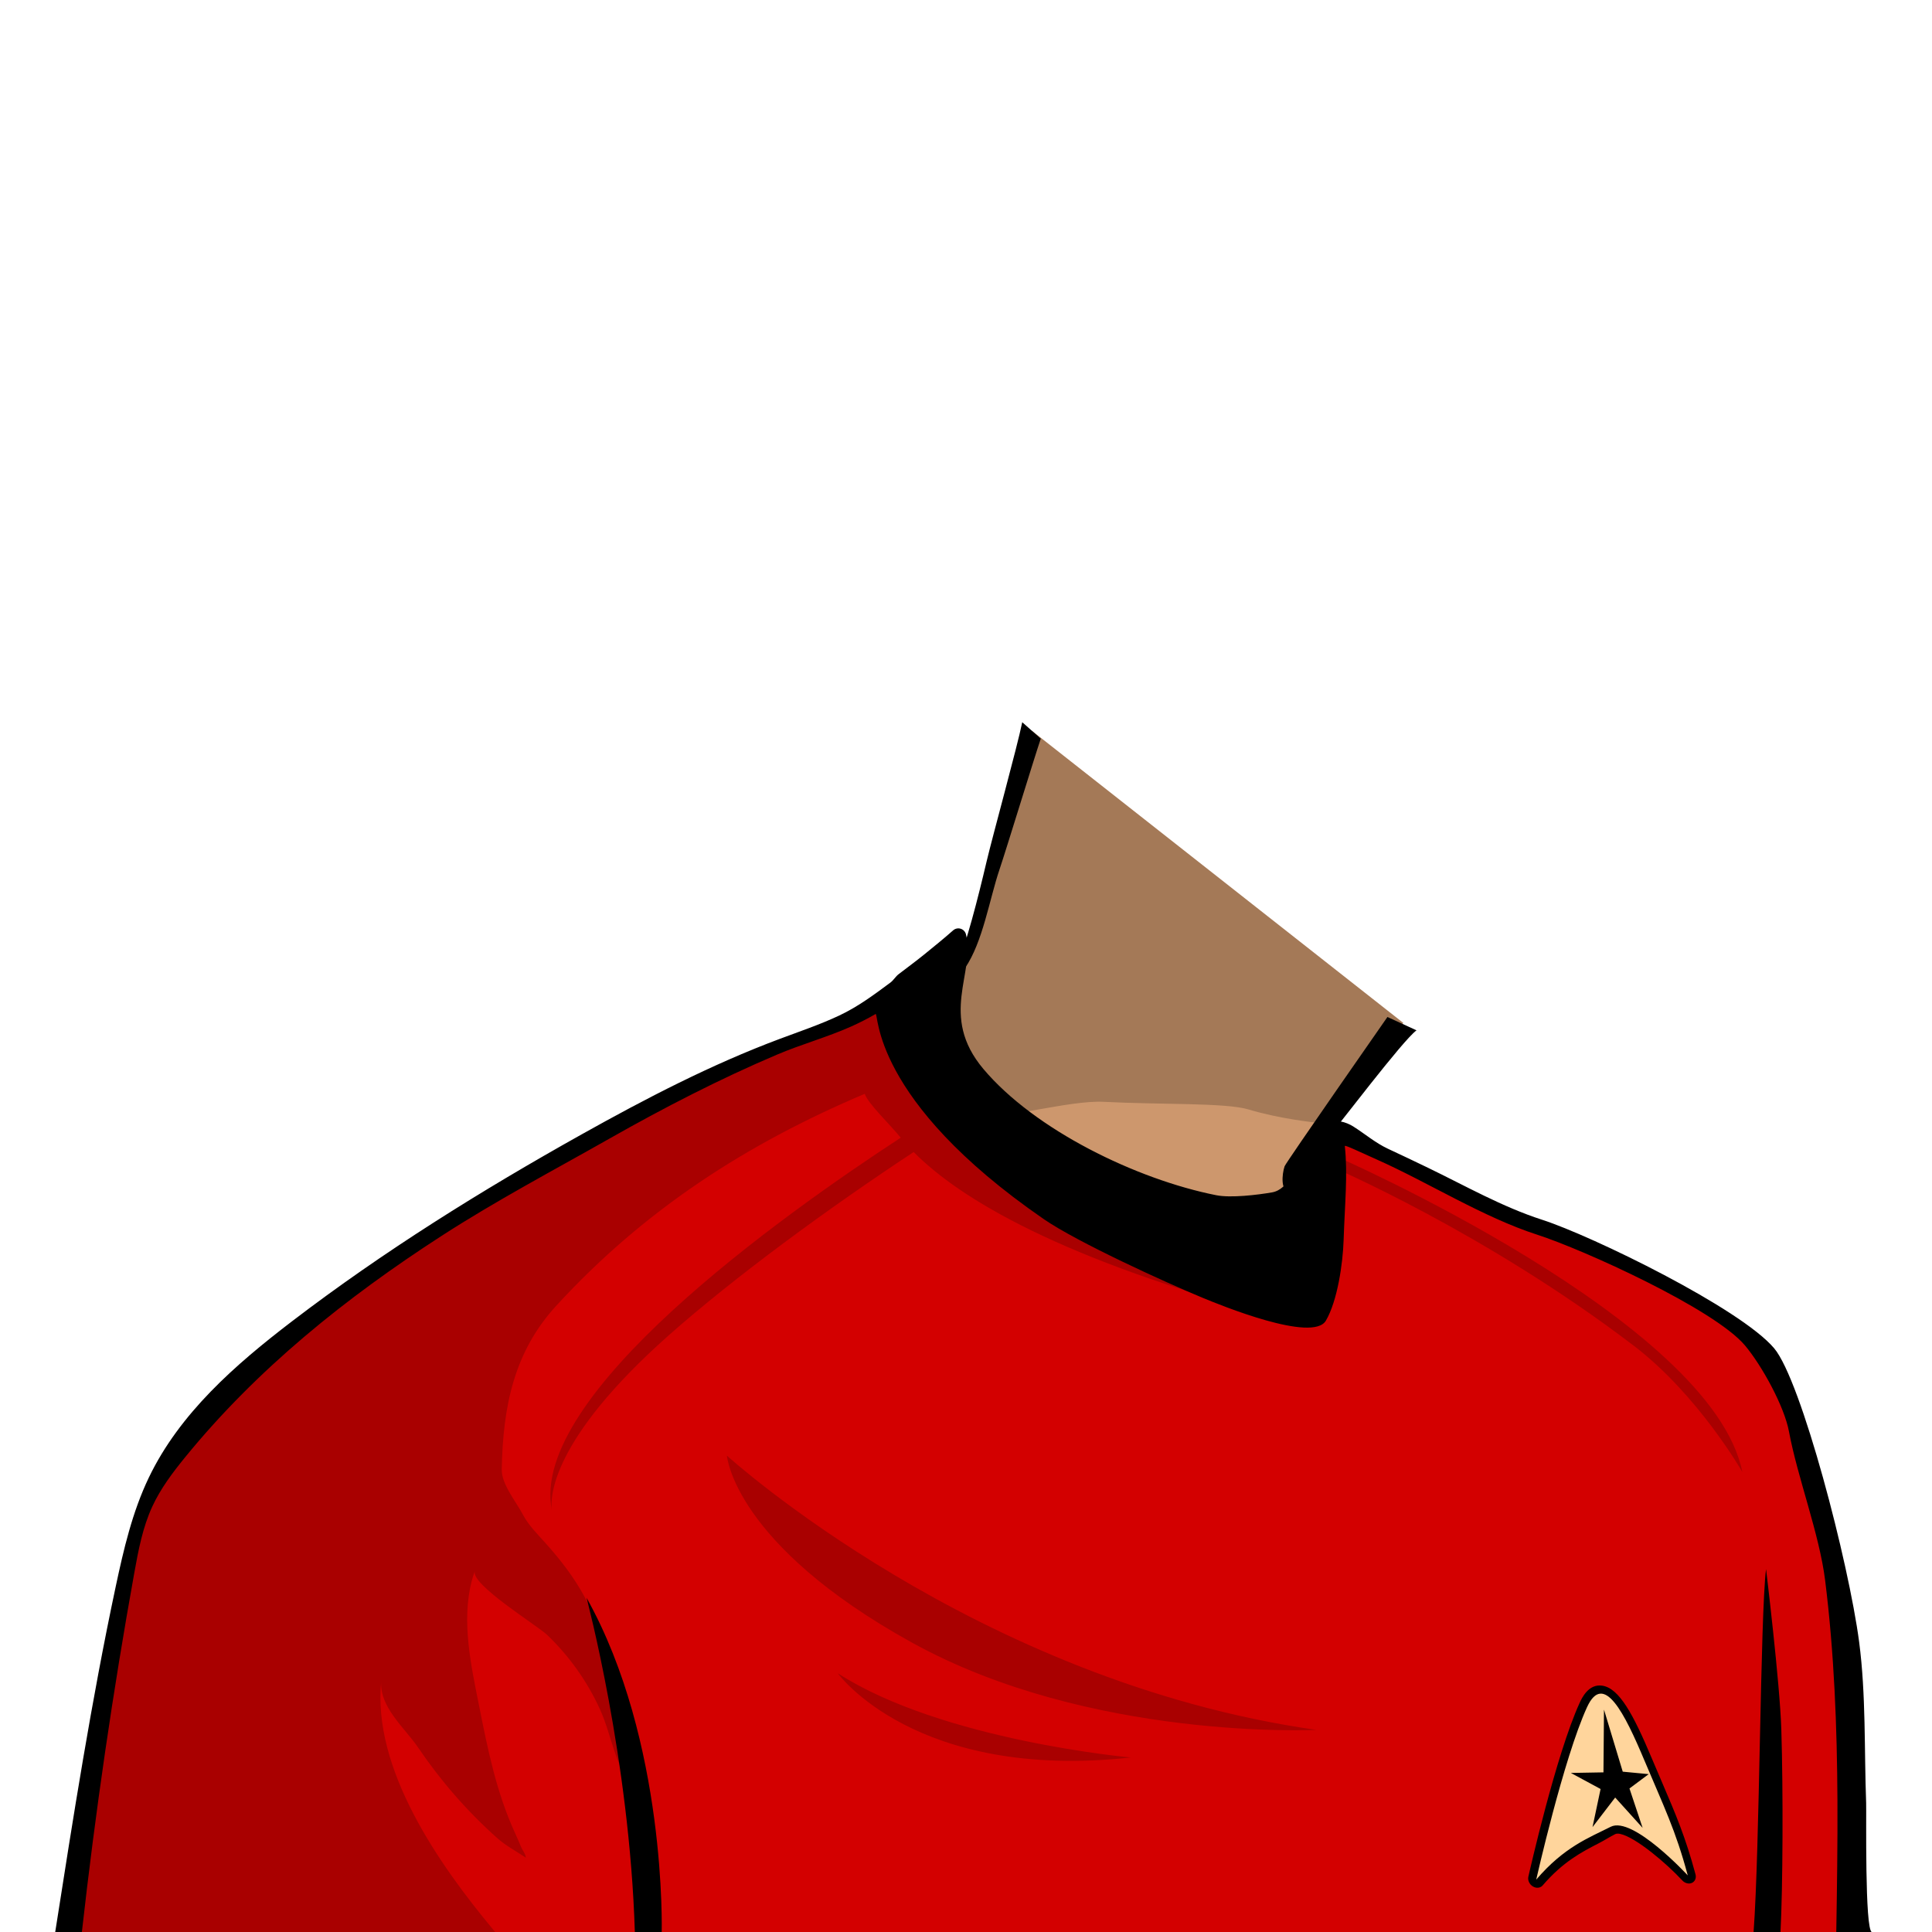 <?xml version="1.0" encoding="UTF-8" standalone="no"?>
<!-- Created with Inkscape (http://www.inkscape.org/) -->

<svg
   version="1.1"
   id="svg1152"
   width="400"
   height="400"
   viewBox="0 0 400 400"
   sodipodi:docname="OriginalSeriesAverageMale.svg"
   inkscape:version="1.3 (0e150ed, 2023-07-21)"
   xml:space="preserve"
   xmlns:inkscape="http://www.inkscape.org/namespaces/inkscape"
   xmlns:sodipodi="http://sodipodi.sourceforge.net/DTD/sodipodi-0.dtd"
   xmlns="http://www.w3.org/2000/svg"
   xmlns:svg="http://www.w3.org/2000/svg"><defs
     id="defs1156" /><sodipodi:namedview
     id="namedview1154"
     pagecolor="#ffffff"
     bordercolor="#666666"
     borderopacity="1.0"
     inkscape:showpageshadow="2"
     inkscape:pageopacity="0.0"
     inkscape:pagecheckerboard="0"
     inkscape:deskcolor="#d1d1d1"
     showgrid="false"
     inkscape:zoom="2.0875"
     inkscape:cx="200"
     inkscape:cy="200"
     inkscape:window-width="1920"
     inkscape:window-height="1080"
     inkscape:window-x="2312"
     inkscape:window-y="209"
     inkscape:window-maximized="0"
     inkscape:current-layer="g1160"><inkscape:page
       x="0"
       y="0"
       id="page1158"
       width="400"
       height="400"
       margin="0"
       bleed="0" /></sodipodi:namedview><g
     inkscape:groupmode="layer"
     id="layer5"
     inkscape:label="Neck"><path
       d="m 213.633,151.294 -13.549,47.147 c 0,0 -9.099,12.312 -5.117,20.181 3.309,6.541 11.664,13.756 15.768,16.768 9.037,6.637 27.301,15.592 38.175,17.004 l 11.331,-1.564 2.825,-2.824 5.224,-2.259 3.813,-10.875 18.428,-23.087 z"
       style="fill:#cd976d;fill-opacity:1;fill-rule:nonzero;stroke:none;stroke-width:1.333"
       id="path2468" /><path
       d="m 200.083,198.441 c 0,0 -8.332,14.431 -4.035,22.587 1.244,2.359 7.896,7.777 9.011,9.009 1.995,2.205 15.875,-2.315 23.512,-1.913 11.391,0.597 25.193,0.157 29.891,1.567 6.339,1.901 13.099,2.665 15.471,2.891 l 16.597,-20.793 -76.897,-60.493 z"
       style="opacity:0.2;fill:#000000;fill-opacity:1;fill-rule:nonzero;stroke:none;stroke-width:1.333"
       id="path2478" /><path
       d="m 211.645,149.528 c -1.011,4.997 -6.2,23.825 -7.369,28.788 -0.956,4.064 -1.957,8.119 -3.072,12.143 -0.516,1.859 -1.075,3.703 -1.633,5.549 -0.187,0.616 -0.955,1.863 -0.881,2.475 0.02,0.169 0.807,2.383 1.111,1.937 3.688,-5.387 5.037,-14.187 7.127,-20.381 1.491,-4.419 7.061,-22.687 8.552,-27.104 0,0 -3.833,-3.407 -3.833,-3.407"
       style="fill:#000000;fill-opacity:1;fill-rule:nonzero;stroke:none;stroke-width:1.333"
       id="path2488" /><path
       d="m 293.276,213.319 c -2.837,2.044 -16.283,19.912 -18.592,22.531 -1.879,2.131 -4.417,10.851 -7.529,10.948 -2.104,0.065 -1.741,-3.725 -1.193,-5.332 0.263,-0.769 21.288,-30.909 21.288,-30.909 0,0 6.027,2.763 6.027,2.763"
       style="fill:#000000;fill-opacity:1;fill-rule:nonzero;stroke:none;stroke-width:1.333"
       id="path2492" /></g><g
     id="g1160"
     inkscape:groupmode="layer"
     inkscape:label="Uniform"><path
       d="m 12.988,400.023 c 3.601,-23.004 7.344,-48.092 12.261,-71.207 1.657,-7.791 3.424,-15.36 6.772,-22.336 6.34,-13.207 17.813,-23.125 29.267,-31.877 16.939,-12.941 36.519,-25.575 59.859,-38.62 11.775,-6.581 25.828,-14.063 40.779,-19.655 0.917,-0.343 1.839,-0.679 2.759,-1.015 3.179,-1.161 6.467,-2.363 9.609,-3.84 3.948,-1.853 7.379,-4.399 10.696,-6.859 l 0.139,-0.103 c 0.457,-0.339 0.797,-0.74 1.097,-1.095 0.223,-0.263 0.433,-0.512 0.641,-0.672 l 1.619,-1.229 c 1.235,-0.935 2.468,-1.868 3.672,-2.843 2.172,-1.756 4.127,-3.348 6.063,-5.056 0.055,-0.048 0.124,-0.073 0.195,-0.073 0.185,0.043 0.261,0.124 0.287,0.223 2.052,8.051 -3.693,17.171 1.266,24.083 11.227,15.655 36.108,28.666 45.252,30.487 9.144,1.821 13.558,1.441 17.845,1.039 4.287,-0.403 5.866,-6.378 7.47,-9.219 0.208,-0.369 0.415,-0.736 0.624,-1.093 1.316,-2.245 2.833,-4.045 4.512,-5.351 0.239,-0.187 0.576,-0.28 1.004,-0.28 0.976,0 2.1,0.484 2.767,0.899 0.821,0.519 1.627,1.089 2.435,1.66 1.537,1.089 3.128,2.215 4.901,3.043 2.771,1.292 5.531,2.601 8.283,3.932 1.944,0.94 3.877,1.916 5.813,2.895 5.764,2.911 11.724,5.921 18.008,7.948 10.883,3.511 40.921,18.471 47.424,26.201 5.413,6.435 15.14,43.735 17.292,60.133 0.983,7.5 1.099,15.359 1.209,22.957 0.049,3.359 0.1,6.832 0.227,10.213 0.013,0.375 0.011,1.516 0.009,3.125 -0.023,13.316 0.204,20.763 0.649,23.583 z"
       style="fill:#d30000;fill-opacity:1;fill-rule:nonzero;stroke:none;stroke-width:1.333"
       id="path2416"
       sodipodi:nodetypes="cscccccccscccccccccccccscccsccccccccc" /><path
       d="m 363.058,400.023 h 5.575 c 0.484,-9.215 0.567,-29.24 0.171,-41.905 -0.308,-9.852 -3.165,-33.245 -3.165,-33.245 -1.2,9.905 -1.291,57.819 -2.58,75.151 M 278.427,237.275 c -0.033,-0.304 3.167,1.251 6.625,2.791 10.635,4.729 22.003,11.951 33.239,15.575 9.488,3.06 36.609,15.337 42.992,22.924 3.488,4.145 8.139,12.607 9.104,17.811 1.756,9.477 6.291,21.205 7.488,30.807 1.88,15.079 2.471,30.284 2.548,45.517 0.045,9.093 -0.091,18.204 -0.241,27.324 1.349,-0.019 5.733,0.019 7.375,0 -1.501,-0.404 -1.115,-24.721 -1.191,-26.757 -0.409,-10.997 -0.015,-22.376 -1.447,-33.293 -2.157,-16.449 -11.959,-54.121 -17.593,-60.82 -6.981,-8.299 -37.719,-23.284 -48.035,-26.612 -8.256,-2.663 -15.869,-7.012 -23.651,-10.773 -2.757,-1.333 -5.524,-2.645 -8.299,-3.94 -2.576,-1.203 -4.797,-3.115 -7.196,-4.627 -1.403,-0.873 -3.832,-1.676 -5.293,-0.54 -1.989,1.548 -3.576,3.567 -4.844,5.731 -1.735,2.961 -3.08,7.86 -6.661,8.48 -3.021,0.524 -8.525,1.183 -11.533,0.585 -16.547,-3.284 -37.608,-13.545 -48.213,-26.139 -9.295,-11.037 -1.589,-19.964 -3.607,-27.88 -0.14,-0.549 -0.556,-0.987 -1.097,-1.155 -0.545,-0.168 -1.133,-0.04 -1.557,0.335 -1.959,1.727 -3.991,3.379 -6.02,5.02 -1.723,1.393 -3.505,2.703 -5.264,4.051 -0.653,0.501 -1.065,1.268 -1.721,1.753 -3.4,2.521 -6.727,5.003 -10.608,6.825 -3.98,1.869 -8.153,3.275 -12.267,4.813 -14.211,5.313 -27.72,12.336 -40.963,19.739 -20.801,11.627 -41.083,24.257 -60.017,38.725 -11.739,8.969 -23.267,19.041 -29.66,32.359 -3.421,7.127 -5.228,14.904 -6.873,22.636 -5.033,23.659 -8.776,47.587 -12.516,71.484 1.84,-0.013 3.68,0.013 5.52,0 2.793,-24.901 6.417,-49.764 10.863,-74.424 0.841,-4.667 1.729,-9.384 3.716,-13.689 1.721,-3.727 4.217,-7.037 6.811,-10.22 7.412,-9.095 15.764,-17.396 24.711,-24.977 8.976,-7.605 18.543,-14.492 28.421,-20.872 11.265,-7.277 23.076,-13.511 34.703,-20.103 11.259,-6.384 22.803,-12.341 34.712,-17.399 5.033,-2.139 10.333,-3.583 15.331,-5.812 1.728,-0.771 3.415,-1.635 5.052,-2.584 0.721,-0.419 -1.069,17.691 34.82,42.452 6.932,4.781 25.316,13.157 32.82,16.264 3.689,1.527 22.892,9.408 25.603,4.76 2.391,-4.099 3.509,-11.787 3.668,-16.679 0.24,-7.44 0.885,-13.564 0.248,-19.465 m -141.432,162.748 c 0,0 1.065,-39.531 -15.559,-69.215 0,0 8.915,33.489 9.999,69.215 z"
       style="fill:#000000;fill-opacity:1;fill-rule:nonzero;stroke:none;stroke-width:1.333"
       id="path2496" /><path
       d="m 318.057,390.157 c -0.14,-0.021 -0.283,-0.072 -0.417,-0.155 -0.427,-0.261 -0.659,-0.761 -0.559,-1.205 0.231,-1.028 5.735,-25.3 10.572,-35.861 1.119,-2.444 2.453,-3.513 4.08,-3.268 3.131,0.472 6.007,5.905 9.629,14.519 0.765,1.821 1.472,3.469 2.133,5.008 2.816,6.568 4.852,11.312 6.9,18.96 0.12,0.451 -0.061,0.881 -0.444,1.056 -0.161,0.075 -0.34,0.095 -0.52,0.068 -0.247,-0.037 -0.492,-0.165 -0.681,-0.372 -2.371,-2.565 -9.367,-9.017 -13.256,-9.869 -0.597,-0.131 -1.076,-0.099 -1.463,0.096 -1.148,0.583 -2.213,1.277 -3.407,1.892 -3.509,1.807 -7.487,3.853 -11.771,8.856 -0.193,0.227 -0.492,0.321 -0.797,0.276"
       style="fill:#ffd59c;fill-opacity:1;fill-rule:nonzero;stroke:none;stroke-width:1.333"
       id="path2500" /><path
       d="m 333.482,378.215 c -4.547,2.303 -9.603,4.143 -15.424,10.941 0,0 5.659,-25.088 10.513,-35.688 3.445,-7.521 7.811,1.319 11.879,10.991 4.068,9.672 6.484,14.492 8.981,23.819 0,0 -11.403,-12.365 -15.949,-10.063 m 17.556,9.857 c -2.063,-7.701 -4.108,-12.468 -6.937,-19.065 -0.659,-1.537 -1.365,-3.183 -2.131,-5.003 -3.828,-9.103 -6.731,-14.476 -10.237,-15.004 -2.856,-0.429 -4.239,2.588 -4.693,3.581 -4.861,10.615 -10.377,34.944 -10.611,35.975 -0.167,0.739 0.22,1.575 0.932,2.009 0.224,0.137 0.461,0.223 0.696,0.257 0.508,0.077 1.005,-0.081 1.329,-0.459 4.215,-4.924 8.143,-6.945 11.608,-8.731 1.203,-0.619 2.239,-1.299 3.403,-1.888 0.261,-0.132 0.605,-0.148 1.052,-0.051 3.261,0.713 9.625,6.144 12.847,9.631 0.317,0.344 0.725,0.557 1.137,0.619 0.297,0.045 0.597,0.011 0.865,-0.112 0.637,-0.292 0.94,-1.011 0.74,-1.76"
       style="fill:#000000;fill-opacity:1;fill-rule:nonzero;stroke:none;stroke-width:1.333"
       id="path2504" /><path
       id="path2550"
       style="opacity:0.2;fill:#000000;fill-opacity:1;fill-rule:nonzero;stroke:none;stroke-width:1.333"
       d="m 234.136,363.87 c 0,0 -39.06,-3.488 -60.683,-17.437 0,0 16.043,22.32 60.683,17.437 m -83.632,-62.496 c 0,0 51.373,46.751 122.017,56.779 0,0 -46.863,2.311 -83.764,-18.1 C 151.856,319.644 150.504,301.374 150.504,301.374 m 126.005,-62.007 c 0,0 77.945,34.003 84.223,65.391 0,0 -9.1,-15.94 -22.495,-26.156 -30.864,-23.541 -62.775,-37.143 -62.775,-37.143 z M 12.988,400.023 h 89.547 c -0.159,-0.192 -0.315,-0.38 -0.463,-0.559 -11.107,-13.367 -25.097,-33.22 -23.127,-51.6 -0.575,5.427 4.88,9.896 7.628,13.952 4.661,6.881 10.143,13.184 16.347,18.717 1.852,1.651 3.905,2.7 5.951,4.08 -0.055,-0.797 -0.724,-1.556 -1.013,-2.273 -0.372,-0.92 -0.775,-1.839 -1.195,-2.753 -3.891,-8.473 -5.684,-17.416 -7.504,-26.563 -1.631,-8.2 -3.641,-17.316 -1.516,-25.608 0.188,-0.731 0.412,-1.453 0.683,-2.157 -1.037,2.701 12.963,11.325 14.932,13.209 4.609,4.408 8.375,9.705 11.001,15.519 2.449,5.419 3.083,12.123 7.283,16.592 0.681,-10.052 -4.3,-18.3 -6.185,-27.833 -1.832,-9.263 -5.988,-16.1 -12.392,-23.235 -1.701,-1.895 -3.545,-3.715 -4.731,-5.968 -1.42,-2.703 -4.415,-6.253 -4.355,-9.307 0.251,-12.828 2.437,-24.252 11.292,-33.901 18.228,-19.861 39.375,-33.503 63.863,-43.871 0.728,2.091 5.08,6.171 7.452,9.085 -24.871,16.237 -76.953,53.401 -72.243,77.048 -0.328,-2.56 -0.219,-14.468 24.163,-36.088 13.595,-12.056 33.101,-26.36 50.76,-37.992 9.564,9.66 30.416,22.281 75.593,34.311 l -62.14,-38.199 -2.484,-3.139 c 0.639,-0.397 1.289,-0.805 1.916,-1.191 l -2.789,-2.791 c 0,0 -0.545,0.324 -1.54,0.931 l -6.768,-8.557 c -1.419,-3.943 -3.847,-10.697 -5.599,-15.572 -0.077,0.067 -0.141,0.139 -0.227,0.201 l -0.139,0.103 c -3.317,2.46 -6.748,5.005 -10.696,6.859 -3.143,1.477 -6.431,2.679 -9.609,3.84 -0.92,0.336 -1.841,0.672 -2.759,1.015 -14.951,5.592 -29.004,13.073 -40.779,19.655 -23.34,13.045 -42.92,25.679 -59.859,38.62 -11.453,8.752 -22.927,18.671 -29.267,31.877 -3.348,6.976 -5.115,14.545 -6.772,22.336 -4.233,19.904 -7.145,40.04 -10.527,60.083 -0.583,3.745 -1.163,7.468 -1.735,11.124" /></g><g
     inkscape:groupmode="layer"
     id="layer2"
     inkscape:label="Bolian Ridge"
     style="display:none"><path
       style="display:inline;fill:none;stroke:#000000;stroke-width:0.8;stroke-linecap:butt;stroke-linejoin:miter;stroke-dasharray:none;stroke-opacity:1"
       d="m 260.12,248.623 23.292,-42.735"
       id="path1746"
       sodipodi:nodetypes="cc" /><path
       style="color:#000000;display:inline;fill:#000000;fill-opacity:0.2;-inkscape-stroke:none"
       d="m 280.57,203.944 -23.462,43.159 1.79,0.838 23.124,-42.82 z"
       id="path1748"
       sodipodi:nodetypes="ccccc" /></g><g
     inkscape:groupmode="layer"
     id="layer1"
     inkscape:label="Command Symbol"
     style="display:inline"><path
       d="m 332.088,353.958 3.883,12.847 5.368,0.512 -3.975,2.967 2.721,8.16 -5.679,-6.285 -4.691,6.12 1.668,-7.883 -6.159,-3.327 6.755,-0.12 z"
       style="fill:#000000;fill-opacity:1;fill-rule:nonzero;stroke:none;stroke-width:1.333"
       id="path2508" /></g><g
     inkscape:groupmode="layer"
     id="layer3"
     inkscape:label="Science Symbol"
     style="display:none"><path
       id="path18248"
       style="color:#000000;fill:#000000;stroke-miterlimit:40;-inkscape-stroke:none"
       d="m 332.873,361.211 c -4.049,0 -7.34,3.322 -7.34,7.395 0,4.073 3.291,7.393 7.34,7.393 4.049,0 7.34,-3.32 7.34,-7.393 0,-4.073 -3.291,-7.395 -7.34,-7.395 z m 0,1.338 c 2.734,0 5.035,1.833 5.762,4.354 -0.339,-0.375 -0.78,-0.703 -1.287,-0.975 -1.174,-0.63 -2.745,-1 -4.475,-1 -1.73,0 -3.301,0.37 -4.475,1 -0.507,0.272 -0.948,0.6 -1.287,0.975 0.727,-2.521 3.028,-4.354 5.762,-4.354 z m 0,3.262 c 1.602,0 3.047,0.353 4.057,0.895 1.009,0.541 1.535,1.229 1.535,1.9 0,0.671 -0.526,1.357 -1.535,1.898 -1.009,0.541 -2.455,0.895 -4.057,0.895 -1.602,0 -3.047,-0.353 -4.057,-0.895 -1.009,-0.541 -1.535,-1.227 -1.535,-1.898 0,-0.671 0.526,-1.359 1.535,-1.9 1.009,-0.541 2.455,-0.895 4.057,-0.895 z m -5.762,4.494 c 0.339,0.375 0.78,0.705 1.287,0.977 1.174,0.63 2.745,1 4.475,1 1.73,0 3.301,-0.37 4.475,-1 0.507,-0.272 0.948,-0.602 1.287,-0.977 -0.726,2.522 -3.026,4.355 -5.762,4.355 -2.735,0 -5.036,-1.833 -5.762,-4.355 z" /></g><g
     inkscape:groupmode="layer"
     id="layer4"
     inkscape:label="Engineering Symbol"
     style="display:none"><path
       style="fill:#000000;fill-opacity:1;stroke:none;stroke-width:1px;stroke-linecap:butt;stroke-linejoin:miter;stroke-opacity:1"
       d="m 331.436,368.934 1.697,2.804 4.117,-0.705 0.191,-6.211 -4.397,-2.585 -5.719,3.461 0.93,7.558 c 0,0 4.282,1.707 5.93,2.093 1.648,0.386 3.837,0.588 3.837,0.588 v -0.253 c 0,0 -4.767,-2.012 -6.334,-3.174 -1.567,-1.162 -2.409,-2.354 -2.504,-3.905 -0.095,-1.552 0.765,-3.248 1.86,-3.96 1.095,-0.712 2.276,-0.72 3.256,-0.226 0.979,0.494 1.66,1.237 1.833,2.243 0.173,1.005 0.183,1.92 -0.403,2.818 -0.586,0.899 -1.611,0.631 -2.299,0.192 -0.688,-0.439 -1.457,-1.532 -1.457,-1.532 z"
       id="path18493"
       sodipodi:nodetypes="ccccccczcczzzzzzzcc" /></g></svg>
